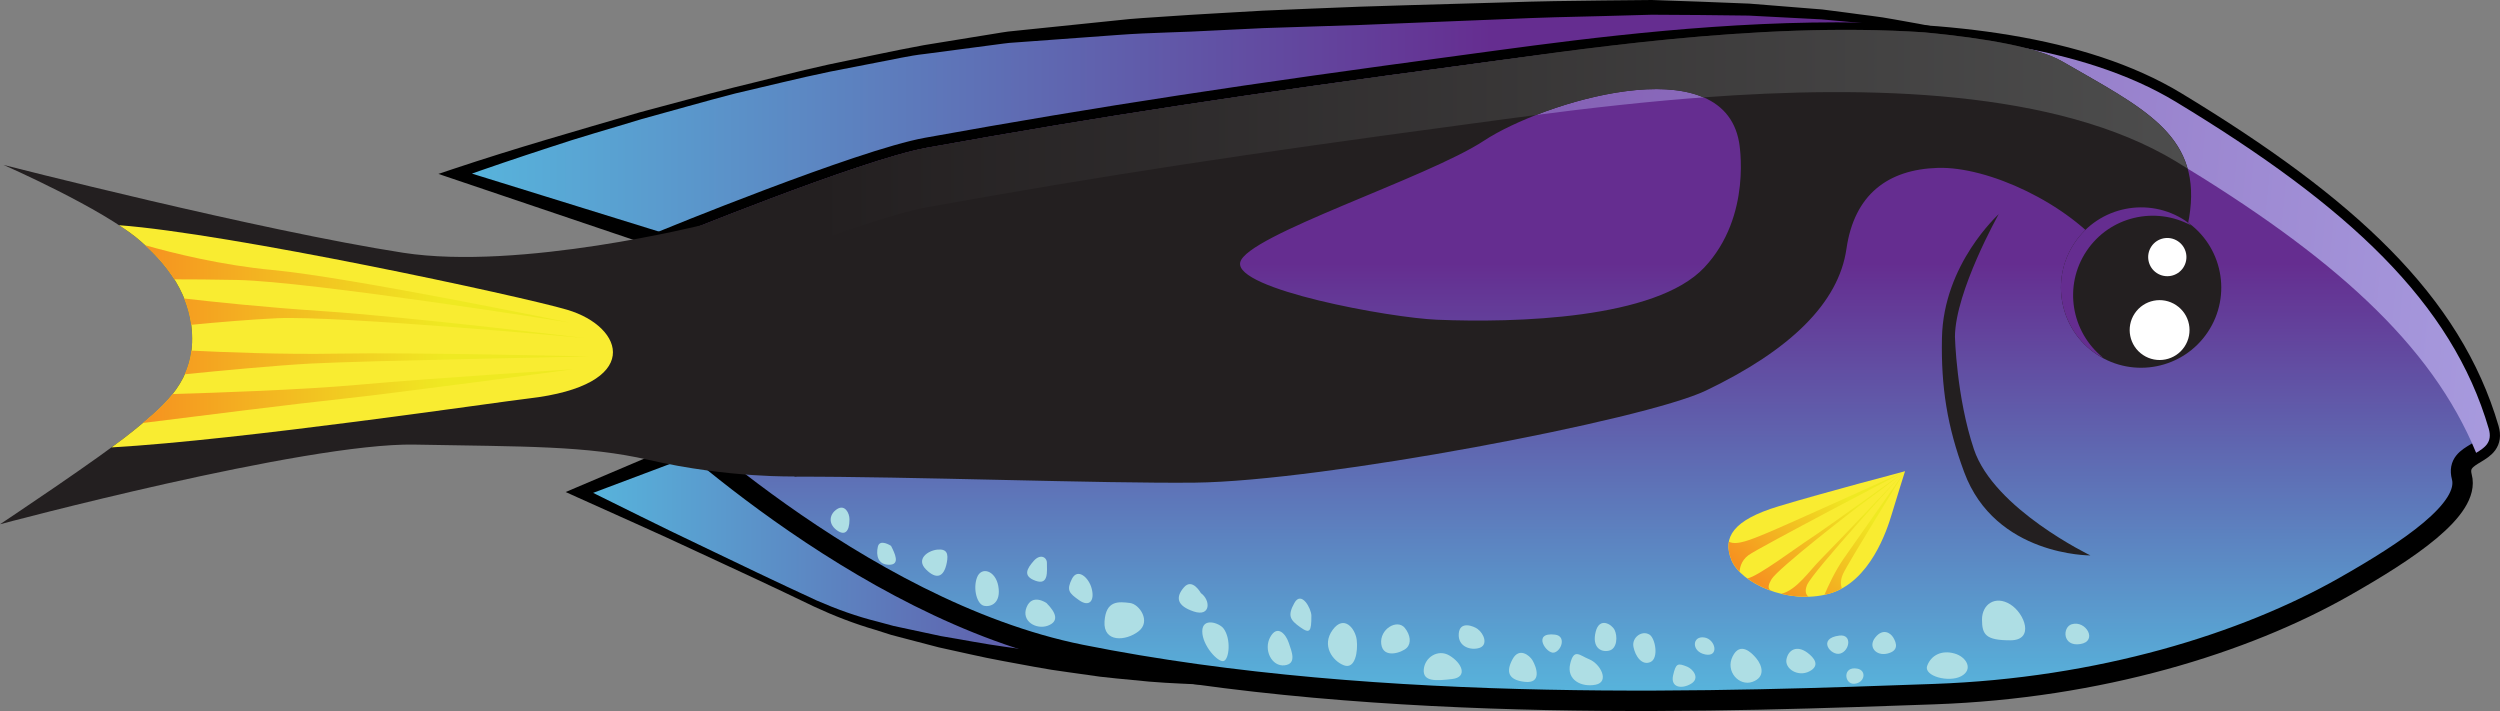 <?xml version="1.0" encoding="iso-8859-1"?>
<!-- Generator: Adobe Illustrator 16.0.0, SVG Export Plug-In . SVG Version: 6.00 Build 0)  -->
<!DOCTYPE svg PUBLIC "-//W3C//DTD SVG 1.1//EN" "http://www.w3.org/Graphics/SVG/1.1/DTD/svg11.dtd">
<svg version="1.1" id="animals" xmlns="http://www.w3.org/2000/svg" xmlns:xlink="http://www.w3.org/1999/xlink" x="0px" y="0px"
	 width="245.001px" height="69.679px" viewBox="0 0 245.001 69.679" style="enable-background:new 0 0 245.001 69.679;"
	 xml:space="preserve">
<rect x="0" y="0" width="245.001" height="69.679" fill="#808080" stroke="none"/>
<g>
	<g>
		
			<linearGradient id="SVGID_1_" gradientUnits="userSpaceOnUse" x1="-822.984" y1="53.959" x2="-724.018" y2="53.959" gradientTransform="matrix(-1 0 0 1 -667.242 0)">
			<stop  offset="0.324" style="stop-color:#652D90"/>
			<stop  offset="1" style="stop-color:#57B6DD"/>
		</linearGradient>
		<path style="fill:url(#SVGID_1_);" d="M155.742,64.025c0,0-24.242,2.551-37.158,2.217c-12.916-0.335-31.447-3.684-37.953-6.753
			c-6.508-3.069-23.855-11.254-23.855-11.254l16.455-6.589C73.23,41.646,151.742,63.783,155.742,64.025z"/>
		<path d="M155.752,64.125c-2.111,0.31-4.225,0.596-6.345,0.836c-2.119,0.251-4.238,0.516-6.362,0.733
			c-2.123,0.225-4.253,0.375-6.38,0.565l-6.388,0.523c-2.137,0.101-4.281,0.142-6.424,0.211l-3.215,0.077l-1.607,0.038l-0.402,0.01
			c-0.176,0.001-0.277-0.01-0.421-0.015l-0.798-0.036c-2.13-0.089-4.255-0.181-6.405-0.426c-1.07-0.107-2.146-0.193-3.212-0.327
			l-3.183-0.449c-2.126-0.27-4.226-0.711-6.332-1.087c-2.107-0.379-4.19-0.895-6.282-1.338l-3.11-0.813l-1.553-0.409l-1.535-0.49
			c-2.051-0.594-4.089-1.382-6.025-2.285c-3.84-1.854-7.707-3.649-11.578-5.437c-3.858-1.814-7.765-3.526-11.649-5.285l-1.111-0.503
			l1.142-0.485l8.158-3.466l8.18-3.416l0.259-0.108l0.291,0.079l20.63,5.588c6.876,1.868,13.733,3.797,20.584,5.751l20.532,5.938
			l10.26,2.988l5.13,1.492c1.716,0.461,3.426,0.991,5.149,1.344l0.568,0.116L155.752,64.125z M154.831,63.976
			c-1.476-0.226-2.92-0.535-4.373-0.835l-5.221-1.17l-10.396-2.514c-3.461-0.851-6.908-1.757-10.358-2.646l-10.345-2.701
			l-10.316-2.796l-10.29-2.894l-10.271-2.961l-10.263-2.991l0.549-0.029l-8.275,3.173l-8.297,3.123l0.03-0.988
			c3.827,1.88,7.633,3.806,11.486,5.629c3.841,1.851,7.686,3.694,11.559,5.479c1.948,0.849,3.913,1.56,5.981,2.072l1.532,0.414
			l1.557,0.335l3.112,0.665c2.098,0.344,4.178,0.765,6.283,1.049c2.104,0.29,4.202,0.607,6.313,0.822l3.16,0.369l3.153,0.285
			c2.09,0.226,4.226,0.31,6.354,0.436l0.798,0.045c0.124,0.005,0.287,0.021,0.378,0.017l0.397-0.005l1.589-0.021l3.18-0.041
			c2.12-0.025,4.24-0.009,6.363-0.059l6.377-0.292c2.127-0.101,4.256-0.16,6.382-0.295c2.124-0.149,4.253-0.251,6.381-0.365
			L154.831,63.976z"/>
	</g>
	<g>
		
			<linearGradient id="SVGID_2_" gradientUnits="userSpaceOnUse" x1="-862.201" y1="12.171" x2="-711.842" y2="12.171" gradientTransform="matrix(-1 0 0 1 -667.242 0)">
			<stop  offset="0.324" style="stop-color:#652D90"/>
			<stop  offset="1" style="stop-color:#57B6DD"/>
		</linearGradient>
		<path style="fill:url(#SVGID_2_);" d="M194.959,4.118c0,0-13.195-4.365-43.283-3.207c-18.635,0.717-37.084,0.951-52.957,2.75
			C74.744,6.378,44.6,17.046,44.6,17.046l20.305,6.58l121.121-8.747L194.959,4.118z"/>
		<path d="M194.771,4.181c-1.483-0.389-2.981-0.668-4.492-0.926c-1.551-0.312-3.137-0.448-4.7-0.681
			c-1.565-0.231-3.153-0.304-4.727-0.464l-2.364-0.212l-2.372-0.123l-4.742-0.247l-4.75-0.055l-4.747-0.03l-4.749,0.131
			c-3.162,0.069-6.331,0.149-9.507,0.296l-9.52,0.382c-3.172,0.143-6.344,0.258-9.518,0.347l-4.759,0.156l-4.75,0.229
			c-3.163,0.19-6.343,0.201-9.5,0.44l-9.48,0.694l-1.186,0.086c-0.36,0.033-0.778,0.099-1.164,0.146l-2.362,0.312L90.66,5.285
			c-1.582,0.171-3.117,0.55-4.676,0.832l-4.662,0.909c-3.102,0.641-6.18,1.425-9.271,2.135c-3.071,0.793-6.12,1.678-9.18,2.513
			c-3.033,0.931-6.091,1.782-9.098,2.795c-3.015,0.983-6.025,1.997-9.001,3.069l-0.013-0.987l20.388,6.322l-0.301-0.037
			l30.265-2.392l15.137-1.152l15.142-1.063l15.144-1.045l15.15-0.951c5.05-0.319,10.101-0.64,15.153-0.915l15.158-0.849
			l-0.287,0.147L194.771,4.181z M195.127,4.067l-8.785,11.075l-0.104,0.131l-0.183,0.016l-15.122,1.338
			c-5.04,0.454-10.084,0.862-15.127,1.271l-15.13,1.236l-15.137,1.141L110.4,21.4l-15.144,1.035l-30.296,1.981L64.8,24.427
			l-0.14-0.047l-20.221-6.837l-1.475-0.499l1.461-0.489c6.043-2.021,12.154-3.761,18.258-5.542c3.074-0.809,6.135-1.668,9.22-2.436
			c3.092-0.742,6.161-1.568,9.271-2.248c3.119-0.63,6.234-1.33,9.362-1.903l4.702-0.765L97.59,3.28
			c0.399-0.062,0.765-0.133,1.193-0.186l1.187-0.123l9.501-0.978c1.583-0.188,3.171-0.261,4.757-0.375
			c1.587-0.111,3.174-0.213,4.762-0.299l4.764-0.274l4.762-0.2c3.174-0.139,6.349-0.254,9.524-0.338l9.523-0.273
			c3.17-0.11,6.351-0.154,9.539-0.188L161.879,0l4.776,0.165l4.773,0.189l4.765,0.382l2.381,0.191l2.371,0.305
			c1.577,0.23,3.164,0.373,4.73,0.675c3.136,0.548,6.279,1.12,9.312,2.115L195.127,4.067z"/>
	</g>
	
		<linearGradient id="SVGID_3_" gradientUnits="userSpaceOnUse" x1="-820.955" y1="5.253" x2="-820.955" y2="68.673" gradientTransform="matrix(-1 0 0 1 -667.242 0)">
		<stop  offset="0.324" style="stop-color:#652D90"/>
		<stop  offset="1" style="stop-color:#57B6DD"/>
	</linearGradient>
	<path style="fill:url(#SVGID_3_);stroke:#000000;stroke-width:2;stroke-miterlimit:10;" d="M229.723,57.514
		c6.268-3.557,12.371-7.609,11.537-10.779c-0.693-2.636,3.436-1.991,2.639-4.72c-3.611-12.357-13.746-21.799-30.662-32.034
		c-18.312-11.082-53.576-5.77-69.654-3.609c-21.395,2.87-35.494,4.993-52.764,8.114c-6.475,1.17-25.914,9.141-25.914,9.141
		l-1.479,15.969c0,0,20.584,20.171,42.51,24.574c29.658,5.952,64.146,4.542,83.609,3.855
		C205.771,67.455,219.973,63.045,229.723,57.514z"/>
	<g>
		<path style="fill:#231F20;" d="M204.865,54.432c0,0-9.324,0.072-12.373-8.158c-1.664-4.488-2.275-8.312-2.18-13.141
			c0.141-7.279,5.551-12.11,5.566-12.154c0,0-4.248,7.549-4.293,12.008c0,0,0.143,5.918,1.859,11.04
			C195.412,49.898,204.865,54.43,204.865,54.432L204.865,54.432z M195.914,24.667v0.003h-0.002l0,0
			C195.914,24.669,195.914,24.667,195.914,24.667L195.914,24.667z"/>
	</g>
	
		<linearGradient id="SVGID_4_" gradientUnits="userSpaceOnUse" x1="-731.099" y1="15.711" x2="-917.435" y2="33.762" gradientTransform="matrix(-1 0 0 1 -667.242 0)">
		<stop  offset="0" style="stop-color:#652D90"/>
		<stop  offset="1" style="stop-color:#A99DE0"/>
	</linearGradient>
	<path style="fill:url(#SVGID_4_);" d="M242.662,44.38c-4.396-10.698-14.131-19.312-29.426-28.567
		c-18.312-11.081-53.576-5.769-69.654-3.611c-21.395,2.873-35.494,4.995-52.764,8.115c-6.475,1.169-25.914,9.142-25.914,9.142
		L63.922,40.07c-0.324-0.304-0.496-0.475-0.496-0.475l1.479-15.969c0,0,19.439-7.971,25.914-9.141
		c17.27-3.121,31.369-5.244,52.764-8.114c16.078-2.16,51.342-7.473,69.654,3.609c16.916,10.235,27.051,19.677,30.662,32.034
		C244.289,43.356,243.492,43.88,242.662,44.38z"/>
	<path style="fill:#231F20;" d="M63.426,39.595c0,0,12.102,5.083,14.473,7.12c11-0.03,30.154,0.683,39.219,0.584
		c12.5-0.138,44.035-6.137,50.061-9.022c8.268-3.961,13.008-8.582,13.773-13.888c0.768-5.308,4.039-7.787,8.955-7.936
		s12.727,3.445,16.584,8.287c2.285,2.873,7.244,3.413,8.145-4.118c0.9-7.526-4.744-10.1-12.502-14.583
		c-2.389-1.382-7.436-2.285-13.529-2.868c-16.512-1.11-34.758,1.821-45.021,3.2c-21.395,2.87-35.494,4.993-52.764,8.114
		c-6.475,1.17-25.914,9.141-25.914,9.141L63.426,39.595z M121.543,25.708c0.605-2.639,18.342-8.259,23.916-11.937
		c5.576-3.679,23.312-9.299,24.971,0.169c0,0,1.35,7.218-3.416,12.283c-4.768,5.065-18.504,5.424-26.182,5.111
		C136.188,31.144,120.938,28.348,121.543,25.708z"/>
	<path style="fill:#231F20;" d="M68.949,22.022c0,0-17.979,4.522-29.428,2.75c-14.143-2.193-39.18-8.611-39.18-8.611
		s9.783,4.287,13.391,7.435c2.379,2.07,5.258,5.311,5.092,9.995c-0.146,4.201-3.148,6.481-5.738,8.611
		C10.006,44.731,0,51.378,0,51.378s29.926-8.006,40.617-7.807c10.832,0.203,16.824,0.09,22.963,1.5
		c7.92,1.814,14.486,1.617,14.486,1.617L68.949,22.022z"/>
	<path style="fill:#F9EC31;" d="M13.086,42.202c2.59-2.13,5.592-4.41,5.738-8.611c0.166-4.685-2.713-7.925-5.092-9.995
		c-0.557-0.489-1.273-1.003-2.072-1.525c10.74,0.789,39.369,6.94,43.912,8.283c5.697,1.681,7.5,7.404-3.795,8.7
		c-3.082,0.354-28.096,4.066-40.85,4.792C11.795,43.211,12.551,42.643,13.086,42.202z"/>
	<g>
		<path style="fill:#231F20;" d="M203.295,23.824c-2.41,3.611-1.436,8.488,2.174,10.896c3.612,2.407,8.487,1.43,10.895-2.178
			c2.41-3.611,1.434-8.492-2.176-10.899C210.576,19.235,205.699,20.213,203.295,23.824z"/>
		<path style="fill:#652D90;" d="M214.188,21.642c0.201,0.134,0.367,0.309,0.551,0.456c-3.527-1.916-7.996-0.895-10.264,2.513
			c-2.271,3.407-1.5,7.923,1.629,10.442c-0.209-0.116-0.43-0.2-0.635-0.334c-3.609-2.407-4.584-7.284-2.174-10.896
			C205.699,20.213,210.576,19.235,214.188,21.642z"/>
		<path style="fill:#FFFFFF;" d="M209.201,30.72c-0.898,1.348-0.533,3.168,0.817,4.069c1.346,0.898,3.167,0.534,4.063-0.813
			c0.9-1.352,0.536-3.169-0.812-4.067C211.924,29.008,210.102,29.369,209.201,30.72z"/>
		<path style="fill:#FFFFFF;" d="M210.836,24.154c-0.572,0.864-0.342,2.025,0.522,2.6c0.86,0.573,2.024,0.342,2.598-0.518
			c0.575-0.864,0.34-2.025-0.521-2.598C212.574,23.063,211.412,23.294,210.836,24.154z"/>
	</g>
	<path style="fill:#AEDEE4;" d="M197.014,59.233c1.412,0.881,2.406,3.518,0,3.518c-2.408,0-2.777-0.556-2.777-2.038
		C194.236,59.233,195.531,58.306,197.014,59.233z"/>
	<path style="fill:#AEDEE4;" d="M203.031,61.176c1.4-0.422,2.59,1.668,0.834,1.943C202.105,63.397,202.105,61.454,203.031,61.176z"
		/>
	<path style="fill:#AEDEE4;" d="M191.553,64.046c1.188,0.339,1.852,1.574,0.646,2.222c-1.201,0.646-3.701-0.003-3.332-1.02
		C189.238,64.233,190.256,63.675,191.553,64.046z"/>
	<path style="fill:#AEDEE4;" d="M185.537,62.472c0.336,0.562,0.555,1.297-0.557,1.574c-1.111,0.278-1.945-0.649-1.203-1.574
		C184.518,61.545,185.258,62.009,185.537,62.472z"/>
	<path style="fill:#AEDEE4;" d="M182.018,65.527c0.938,0.177,0.74,1.388-0.279,1.481C180.723,67.1,180.537,65.249,182.018,65.527z"
		/>
	<path style="fill:#AEDEE4;" d="M180.26,62.287c1.275-0.157,1.018,1.482,0.092,1.76C179.426,64.325,178.037,62.565,180.26,62.287z"
		/>
	<path style="fill:#AEDEE4;" d="M177.111,63.953c0.705,0.514,1.297,1.296,0.186,1.852s-2.408-0.277-2.221-1.202
		C175.26,63.675,176.094,63.211,177.111,63.953z"/>
	<path style="fill:#AEDEE4;" d="M172.113,64.508c0.592,0.712,0.926,1.852-0.371,2.314c-1.295,0.464-2.684-1.019-1.943-2.498
		C170.539,62.844,171.65,63.953,172.113,64.508z"/>
	<path style="fill:#AEDEE4;" d="M167.023,62.472c1.115,0.171,1.48,1.944,0.092,1.666C165.727,63.861,165.818,62.287,167.023,62.472z
		"/>
	<path style="fill:#AEDEE4;" d="M165.355,65.34c0.516,0.208,1.297,1.111,0.371,1.668c-0.926,0.556-2.037,0.37-1.76-0.832
		C164.244,64.971,164.43,64.971,165.355,65.34z"/>
	<path style="fill:#AEDEE4;" d="M161.654,62.195c0.57,0.358,0.924,2.313,0.092,2.685c-0.834,0.369-1.48-0.555-1.666-1.482
		C159.895,62.472,160.914,61.732,161.654,62.195z"/>
	<path style="fill:#AEDEE4;" d="M155.729,64.602c1.119,0.445,2.037,2.221,0.648,2.498c-1.389,0.278-2.869-0.463-2.5-2.035
		C154.248,63.492,154.803,64.233,155.729,64.602z"/>
	<path style="fill:#AEDEE4;" d="M158.229,61.732c0.299,0.597,0.277,1.852-0.557,2.037c-0.832,0.184-1.664-0.372-1.295-1.852
		C156.748,60.435,157.951,61.176,158.229,61.732z"/>
	<path style="fill:#AEDEE4;" d="M152.396,62.195c1.107,0.134,0.648,1.574-0.092,1.758C151.562,64.138,150.084,61.917,152.396,62.195
		z"/>
	<path style="fill:#AEDEE4;" d="M150.176,64.696c0.438,0.73,0.924,2.312-0.742,2.127s-1.852-1.019-1.203-2.221
		C148.879,63.397,149.898,64.233,150.176,64.696z"/>
	<path style="fill:#AEDEE4;" d="M144.805,61.64c0.666,0.496,1.021,1.571,0.188,1.852c-0.834,0.277-2.129-0.095-2.035-1.389
		C143.049,60.807,144.436,61.362,144.805,61.64z"/>
	<path style="fill:#AEDEE4;" d="M142.029,64.233c1.246,0.723,1.852,2.127,0.277,2.312c-1.574,0.184-2.871,0.277-2.777-0.927
		C139.623,64.417,140.92,63.583,142.029,64.233z"/>
	<path style="fill:#AEDEE4;" d="M137.68,61.545c0.543,0.683,0.645,1.482,0.184,1.946c-0.463,0.461-2.314,1.11-2.5-0.372
		C135.18,61.64,136.939,60.621,137.68,61.545z"/>
	<path style="fill:#AEDEE4;" d="M132.959,62.705c0.139,1.11-0.141,2.914-1.25,2.498c-1.111-0.417-2.223-1.945-1.111-3.471
		C131.709,60.204,132.818,61.591,132.959,62.705z"/>
	<path style="fill:#AEDEE4;" d="M126.293,62.982c0.283,0.842,0.832,2.083-0.416,2.221s-2.082-1.527-1.389-2.776
		C125.184,61.176,126.016,62.149,126.293,62.982z"/>
	<path style="fill:#AEDEE4;" d="M119.906,61.591c0.77,1.025,0.555,3.057,0,3.194c-0.555,0.14-2.084-1.528-2.084-2.916
		C117.822,60.481,119.49,61.037,119.906,61.591z"/>
	<path style="fill:#AEDEE4;" d="M128.516,60.343c0,1.552-0.139,1.806-1.111,1.11s-1.25-1.11-0.557-2.36
		C127.545,57.844,128.516,59.651,128.516,60.343z"/>
	<path style="fill:#AEDEE4;" d="M110.742,59.093c0.924,0.115,2.084,1.806,0.836,2.776c-1.254,0.975-3.475,1.112-3.334-0.971
		C108.381,58.815,109.631,58.956,110.742,59.093z"/>
	<path style="fill:#AEDEE4;" d="M117.686,58.123c0.973,0.692,0.973,2.358-0.695,1.804c-1.664-0.556-1.805-1.389-0.971-2.359
		C116.85,56.594,117.686,58.123,117.686,58.123z"/>
	<path style="fill:#AEDEE4;" d="M102.551,59.093c0.971,0.971,1.248,1.806,0.141,2.223c-1.113,0.416-2.641-0.417-2.086-1.806
		C101.16,58.123,102.551,59.093,102.551,59.093z"/>
	<path style="fill:#AEDEE4;" d="M106.992,57.705c0.305,1.22-0.275,1.806-1.248,1.11c-0.973-0.692-1.25-0.971-0.695-2.083
		C105.605,55.622,106.717,56.594,106.992,57.705z"/>
	<path style="fill:#AEDEE4;" d="M97.832,57.427c0.297,1.646-0.695,2.083-1.391,1.943c-0.693-0.138-1.111-1.666-0.693-2.776
		S97.553,55.899,97.832,57.427z"/>
	<path style="fill:#AEDEE4;" d="M92.783,55.161c-0.281,1.418-1.016,1.663-2.035,0.646c-1.016-1.017,0.186-1.852,1.111-1.943
		C92.783,53.772,92.969,54.236,92.783,55.161z"/>
	<path style="fill:#AEDEE4;" d="M87.322,53.495c0.373,0.738,0.928,1.852-0.184,1.852s-1.295-0.927-1.111-1.76
		S87.322,53.495,87.322,53.495z"/>
	<path style="fill:#AEDEE4;" d="M102.598,55.161c0,0.837,0.184,2.221-1.111,1.757c-1.297-0.463-0.832-1.202-0.186-1.943
		S102.598,54.605,102.598,55.161z"/>
	<path style="fill:#AEDEE4;" d="M83.25,50.902c0,1.207-0.463,1.666-1.297,1.019c-0.832-0.649-0.648-1.574,0.092-2.037
		C82.787,49.419,83.25,50.254,83.25,50.902z"/>
	
		<linearGradient id="SVGID_5_" gradientUnits="userSpaceOnUse" x1="-881.615" y1="21.371" x2="-730.668" y2="21.371" gradientTransform="matrix(-1 0 0 1 -667.242 0)">
		<stop  offset="0" style="stop-color:#4D4D4D"/>
		<stop  offset="0.89" style="stop-color:#231F20"/>
	</linearGradient>
	<path style="fill:url(#SVGID_5_);" d="M213.236,15.813c-11.668-7.059-30.213-7.463-46.297-6.27
		c-4.195-1.804-11.197-0.306-16.408,1.728c-2.574,0.334-4.914,0.657-6.949,0.931c-21.395,2.873-35.494,4.995-52.764,8.115
		c-6.475,1.169-25.914,9.142-25.914,9.142l-0.961,10.357c-0.33-0.142-0.518-0.221-0.518-0.221l1.479-15.969
		c0,0,19.439-7.971,25.914-9.141c17.27-3.121,31.369-5.244,52.764-8.114c10.264-1.379,28.51-4.311,45.021-3.2
		c6.094,0.583,11.141,1.486,13.529,2.868c6.145,3.55,10.949,5.911,12.24,10.476C213.992,16.281,213.625,16.047,213.236,15.813z"/>
	
		<linearGradient id="SVGID_6_" gradientUnits="userSpaceOnUse" x1="-725.084" y1="32.743" x2="-681.238" y2="32.743" gradientTransform="matrix(-1 0 0 1 -667.242 0)">
		<stop  offset="0.324" style="stop-color:#EFE922"/>
		<stop  offset="1" style="stop-color:#F69220"/>
	</linearGradient>
	<path style="fill:url(#SVGID_6_);" d="M57.287,33.129c0,0-17.219-2.081-25.688-2.639c-5.553-0.363-10.672-0.905-13.549-1.235
		c0.324,0.796,0.566,1.652,0.689,2.577c2.652-0.256,5.783-0.522,8.416-0.646C32.988,30.908,57.287,33.129,57.287,33.129z
		 M13.996,41.454c4.672-0.59,15.34-1.926,19.408-2.354c5.277-0.556,22.771-2.914,22.771-2.914s-13.328,0.831-21.107,1.526
		c-5.594,0.5-13.924,0.782-18.152,0.902C16.068,39.685,15.029,40.596,13.996,41.454z M23.27,27.437
		c7.08,0.138,32.488,4.164,32.488,4.164s-21.521-4.442-29.02-5.138c-5.035-0.465-9.877-1.681-12.518-2.431
		c0.992,0.909,2.021,2.018,2.859,3.343C18.74,27.374,20.807,27.388,23.27,27.437z M30.49,35.627
		c5.273-0.277,27.352-0.692,27.352-0.692s-17.217-0.418-24.854-0.278c-5.312,0.097-11.156-0.144-14.225-0.297
		c-0.105,0.851-0.34,1.615-0.656,2.317C21.617,36.325,27.104,35.807,30.49,35.627z"/>
	<path style="fill:#F9EC31;" d="M186.693,46.182c0,0-0.904,2.881-1.32,4.27c-0.416,1.388-2.082,6.628-6.143,7.738
		c-4.062,1.11-8.645-1.075-9.547-3.297c-0.904-2.221,0.139-3.921,4.617-5.276C178.779,48.263,186.693,46.182,186.693,46.182z"/>
	
		<linearGradient id="SVGID_7_" gradientUnits="userSpaceOnUse" x1="-851.766" y1="44.308" x2="-840.334" y2="57.545" gradientTransform="matrix(-1 0 0 1 -667.242 0)">
		<stop  offset="0.324" style="stop-color:#EFE922"/>
		<stop  offset="1" style="stop-color:#F69220"/>
	</linearGradient>
	<path style="fill:url(#SVGID_7_);" d="M169.684,54.893c0.158,0.39,0.436,0.778,0.799,1.15c0.008-0.269,0.098-1.064,0.867-1.635
		c0.938-0.695,15.344-8.227,15.344-8.227s-11.873,5.38-13.574,6.073c-1.469,0.601-2.934,1.246-3.688,0.83
		C169.33,53.648,169.42,54.249,169.684,54.893z M183.084,48.923c1.631-1.181,3.609-2.741,3.609-2.741s-7.742,5.588-9.234,6.561
		c-1.482,0.964-5.15,3.738-6.219,3.945c0.631,0.466,1.406,0.877,2.271,1.186c0.053,0.002,0.096,0.004,0.096,0.004
		s-0.625-0.067,0-1.11C174.232,55.726,181.451,50.104,183.084,48.923z M177.078,57.36c0.486-1.286,9.615-11.178,9.615-11.178
		s-7.049,7.428-8.229,8.608c-1.156,1.154-2.381,3.034-3.898,3.404c0.852,0.207,1.756,0.312,2.67,0.281
		C177.006,58.301,176.842,57.978,177.078,57.36z M180.617,56.247c0.521-1.146,6.076-10.064,6.076-10.064s-4.859,6.905-6.041,8.608
		c-0.811,1.168-1.5,2.665-1.855,3.496c0.145-0.031,0.289-0.058,0.434-0.097c0.453-0.124,0.873-0.306,1.27-0.522
		C180.393,57.351,180.336,56.868,180.617,56.247z"/>
</g>
</svg>
